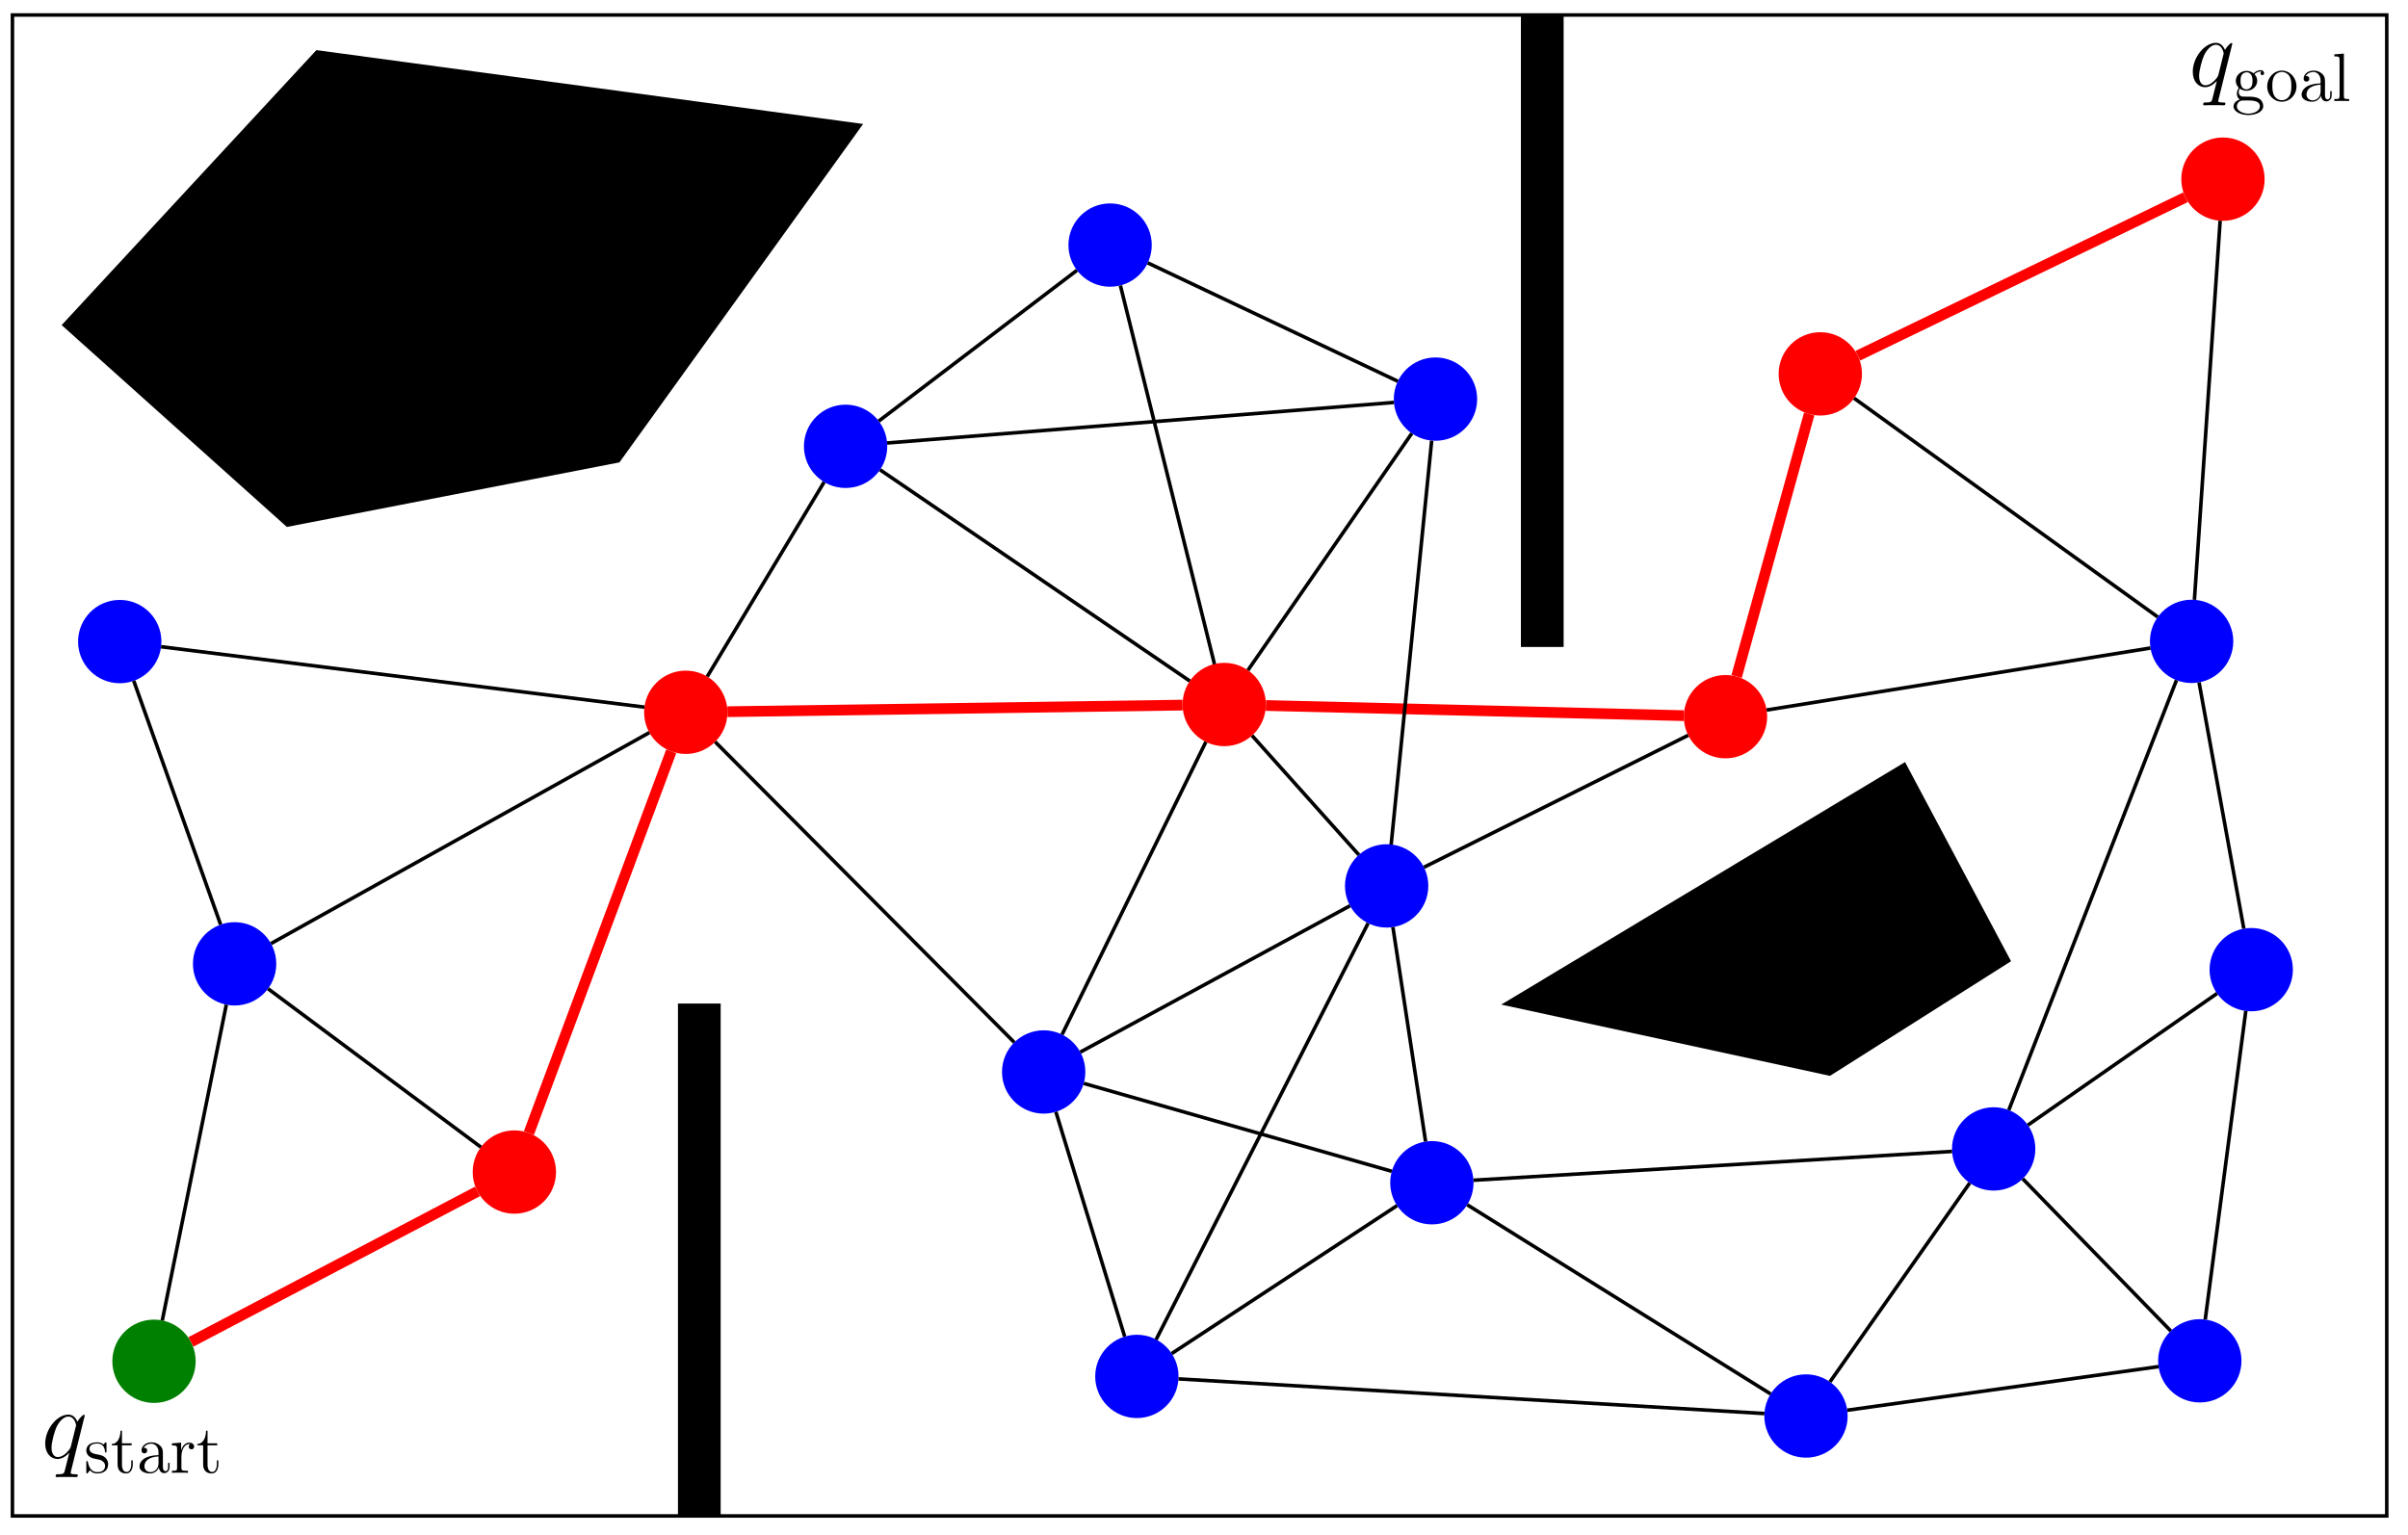 <?xml version="1.0" encoding="UTF-8" standalone="no"?>
<!-- Created with Inkscape (http://www.inkscape.org/) -->

<svg
   version="1.1"
   id="svg1"
   width="673.333"
   height="429.333"
   viewBox="0 0 673.333 429.333"
   sodipodi:docname="PRMpathFinding3.svg"
   inkscape:version="1.3.2 (091e20e, 2023-11-25)"
   xmlns:inkscape="http://www.inkscape.org/namespaces/inkscape"
   xmlns:sodipodi="http://sodipodi.sourceforge.net/DTD/sodipodi-0.dtd"
   xmlns="http://www.w3.org/2000/svg"
   xmlns:svg="http://www.w3.org/2000/svg">
  <defs
     id="defs1" />
  <sodipodi:namedview
     id="namedview1"
     pagecolor="#505050"
     bordercolor="#eeeeee"
     borderopacity="1"
     inkscape:showpageshadow="0"
     inkscape:pageopacity="0"
     inkscape:pagecheckerboard="0"
     inkscape:deskcolor="#505050"
     inkscape:zoom="1.8519802"
     inkscape:cx="336.66666"
     inkscape:cy="214.63512"
     inkscape:window-width="1920"
     inkscape:window-height="1043"
     inkscape:window-x="0"
     inkscape:window-y="0"
     inkscape:window-maximized="1"
     inkscape:current-layer="g1">
    <inkscape:page
       x="0"
       y="0"
       inkscape:label="1"
       id="page1"
       width="673.333"
       height="429.333"
       margin="0"
       bleed="0" />
  </sodipodi:namedview>
  <g
     id="g1"
     inkscape:groupmode="layer"
     inkscape:label="1">
    <path
       id="path1"
       d="m 41.047,285.617 c 0,4.828 -3.914,8.742 -8.742,8.742 -4.828,0 -8.739,-3.914 -8.739,-8.742 0,-4.828 3.911,-8.742 8.739,-8.742 4.828,0 8.742,3.914 8.742,8.742 z"
       style="fill:#008000;fill-opacity:1;fill-rule:nonzero;stroke:none"
       transform="scale(1.333)" />
    <path
       id="path2"
       d="m 57.953,202.23 c 0,4.829 -3.91,8.743 -8.738,8.743 -4.828,0 -8.742,-3.914 -8.742,-8.743 0,-4.828 3.914,-8.742 8.742,-8.742 4.828,0 8.738,3.914 8.738,8.742 z"
       style="fill:#0000ff;fill-opacity:1;fill-rule:nonzero;stroke:none"
       transform="scale(1.333)" />
    <path
       id="path3"
       d="m 152.594,149.449 c 0,4.828 -3.91,8.742 -8.739,8.742 -4.828,0 -8.742,-3.914 -8.742,-8.742 0,-4.828 3.914,-8.742 8.742,-8.742 4.829,0 8.739,3.914 8.739,8.742 z"
       style="fill:#ff0000;fill-opacity:1;fill-rule:nonzero;stroke:none"
       transform="scale(1.333)" />
    <path
       id="path4"
       d="m 227.672,224.914 c 0,4.828 -3.91,8.742 -8.738,8.742 -4.829,0 -8.743,-3.914 -8.743,-8.742 0,-4.828 3.914,-8.742 8.743,-8.742 4.828,0 8.738,3.914 8.738,8.742 z"
       style="fill:#0000ff;fill-opacity:1;fill-rule:nonzero;stroke:none"
       transform="scale(1.333)" />
    <path
       id="path5"
       d="m 309.105,248.156 c 0,4.828 -3.91,8.742 -8.738,8.742 -4.828,0 -8.742,-3.914 -8.742,-8.742 0,-4.828 3.914,-8.742 8.742,-8.742 4.828,0 8.738,3.914 8.738,8.742 z"
       style="fill:#0000ff;fill-opacity:1;fill-rule:nonzero;stroke:none"
       transform="scale(1.333)" />
    <path
       id="path6"
       d="m 299.617,185.875 c 0,4.828 -3.914,8.742 -8.738,8.742 -4.828,0 -8.742,-3.914 -8.742,-8.742 0,-4.828 3.914,-8.742 8.742,-8.742 4.824,0 8.738,3.914 8.738,8.742 z"
       style="fill:#0000ff;fill-opacity:1;fill-rule:nonzero;stroke:none"
       transform="scale(1.333)" />
    <path
       id="path7"
       d="m 370.695,150.371 c 0,4.828 -3.91,8.742 -8.738,8.742 -4.828,0 -8.742,-3.914 -8.742,-8.742 0,-4.828 3.914,-8.742 8.742,-8.742 4.828,0 8.738,3.914 8.738,8.742 z"
       style="fill:#ff0000;fill-opacity:1;fill-rule:nonzero;stroke:none"
       transform="scale(1.333)" />
    <path
       id="path8"
       d="m 186.121,93.645 c 0,4.828 -3.91,8.742 -8.738,8.742 -4.828,0 -8.742,-3.914 -8.742,-8.742 0,-4.829 3.914,-8.743 8.742,-8.743 4.828,0 8.738,3.914 8.738,8.743 z"
       style="fill:#0000ff;fill-opacity:1;fill-rule:nonzero;stroke:none"
       transform="scale(1.333)" />
    <path
       id="path9"
       d="m 265.547,147.816 c 0,4.829 -3.91,8.743 -8.738,8.743 -4.829,0 -8.743,-3.914 -8.743,-8.743 0,-4.828 3.914,-8.742 8.743,-8.742 4.828,0 8.738,3.914 8.738,8.742 z"
       style="fill:#ff0000;fill-opacity:1;fill-rule:nonzero;stroke:none"
       transform="scale(1.333)" />
    <path
       id="path10"
       d="m 241.605,51.422 c 0,4.824 -3.91,8.738 -8.738,8.738 -4.828,0 -8.742,-3.914 -8.742,-8.738 0,-4.828 3.914,-8.742 8.742,-8.742 4.828,0 8.738,3.914 8.738,8.742 z"
       style="fill:#0000ff;fill-opacity:1;fill-rule:nonzero;stroke:none"
       transform="scale(1.333)" />
    <path
       id="path11"
       d="m 309.863,83.738 c 0,4.828 -3.914,8.742 -8.742,8.742 -4.828,0 -8.742,-3.914 -8.742,-8.742 0,-4.828 3.914,-8.742 8.742,-8.742 4.828,0 8.742,3.914 8.742,8.742 z"
       style="fill:#0000ff;fill-opacity:1;fill-rule:nonzero;stroke:none"
       transform="scale(1.333)" />
    <path
       id="path12"
       d="m 468.477,134.57 c 0,4.828 -3.915,8.742 -8.743,8.742 -4.828,0 -8.742,-3.914 -8.742,-8.742 0,-4.828 3.914,-8.742 8.742,-8.742 4.828,0 8.743,3.914 8.743,8.742 z"
       style="fill:#0000ff;fill-opacity:1;fill-rule:nonzero;stroke:none"
       transform="scale(1.333)" />
    <path
       id="path13"
       d="m 390.582,78.445 c 0,4.828 -3.91,8.743 -8.738,8.743 -4.828,0 -8.742,-3.915 -8.742,-8.743 0,-4.828 3.914,-8.742 8.742,-8.742 4.828,0 8.738,3.914 8.738,8.742 z"
       style="fill:#ff0000;fill-opacity:1;fill-rule:nonzero;stroke:none"
       transform="scale(1.333)" />
    <path
       id="path14"
       d="m 33.859,134.613 c 0,4.828 -3.91,8.742 -8.738,8.742 -4.828,0 -8.742,-3.914 -8.742,-8.742 0,-4.828 3.914,-8.742 8.742,-8.742 4.828,0 8.738,3.914 8.738,8.742 z"
       style="fill:#0000ff;fill-opacity:1;fill-rule:nonzero;stroke:none"
       transform="scale(1.333)" />
    <path
       id="path15"
       d="m 116.637,245.914 c 0,4.828 -3.91,8.742 -8.739,8.742 -4.828,0 -8.742,-3.914 -8.742,-8.742 0,-4.828 3.914,-8.742 8.742,-8.742 4.829,0 8.739,3.914 8.739,8.742 z"
       style="fill:#ff0000;fill-opacity:1;fill-rule:nonzero;stroke:none"
       transform="scale(1.333)" />
    <path
       id="path16"
       d="m 17.777,297.012 c 0,-0.094 -0.078,-0.188 -0.187,-0.188 -0.156,0 -0.969,0.75 -1.36,1.469 -0.375,-0.922 -1.015,-1.484 -1.906,-1.484 -2.328,0 -4.844,3.015 -4.844,6.078 0,2.047 1.188,3.234 2.594,3.234 1.094,0 2,-0.828 2.438,-1.297 l 0.015,0.016 -0.781,3.109 -0.187,0.735 c -0.188,0.625 -0.485,0.625 -1.469,0.64 -0.219,0 -0.422,0 -0.422,0.391 0,0.156 0.125,0.203 0.266,0.203 0.281,0 0.656,-0.031 0.953,-0.031 h 2.109 c 0.297,0 0.656,0.031 0.969,0.031 0.125,0 0.359,0 0.359,-0.391 0,-0.203 -0.156,-0.203 -0.469,-0.203 -0.968,0 -1.031,-0.14 -1.031,-0.312 0,-0.094 0.016,-0.125 0.078,-0.391 z m -2.906,6.453 c -0.109,0.344 -0.109,0.39 -0.406,0.781 -0.453,0.578 -1.36,1.469 -2.328,1.469 -0.844,0 -1.328,-0.766 -1.328,-1.985 0,-1.14 0.64,-3.453 1.046,-4.312 0.704,-1.453 1.672,-2.203 2.469,-2.203 1.36,0 1.641,1.703 1.641,1.859 0,0.031 -0.063,0.297 -0.094,0.344 z"
       style="fill:#000000;fill-opacity:1;fill-rule:nonzero;stroke:none"
       transform="scale(1.333)" />
    <path
       id="path17"
       d="m 22.34,302.953 c 0,-0.265 0,-0.328 -0.141,-0.328 -0.109,0 -0.39,0.313 -0.484,0.437 -0.453,-0.359 -0.891,-0.437 -1.36,-0.437 -1.734,0 -2.25,0.937 -2.25,1.734 0,0.157 0,0.657 0.547,1.157 0.469,0.406 0.953,0.5 1.61,0.625 0.781,0.156 0.968,0.203 1.328,0.5 0.265,0.203 0.453,0.531 0.453,0.921 0,0.626 -0.359,1.313 -1.625,1.313 -0.938,0 -1.641,-0.547 -1.953,-1.984 -0.047,-0.25 -0.047,-0.266 -0.063,-0.282 -0.031,-0.062 -0.093,-0.062 -0.14,-0.062 -0.157,0 -0.157,0.078 -0.157,0.328 v 1.953 c 0,0.266 0,0.328 0.141,0.328 0.078,0 0.094,-0.015 0.344,-0.312 0.062,-0.094 0.062,-0.125 0.281,-0.36 0.547,0.672 1.313,0.672 1.563,0.672 1.5,0 2.25,-0.828 2.25,-1.968 0,-0.766 -0.469,-1.235 -0.594,-1.36 -0.516,-0.437 -0.906,-0.531 -1.86,-0.703 -0.421,-0.078 -1.468,-0.281 -1.468,-1.141 0,-0.453 0.297,-1.109 1.593,-1.109 1.563,0 1.641,1.328 1.672,1.781 0.016,0.11 0.11,0.11 0.157,0.11 0.156,0 0.156,-0.063 0.156,-0.328 z"
       style="fill:#000000;fill-opacity:1;fill-rule:nonzero;stroke:none"
       transform="scale(1.333)" />
    <path
       id="path18"
       d="m 25.586,303.25 h 2.031 v -0.422 h -2.031 v -2.64 h -0.313 c -0.015,1.359 -0.531,2.734 -1.828,2.781 v 0.281 h 1.219 v 3.984 c 0,1.594 1.047,1.922 1.813,1.922 0.906,0 1.375,-0.89 1.375,-1.922 v -0.812 h -0.313 v 0.781 c 0,1.031 -0.422,1.641 -0.969,1.641 -0.984,0 -0.984,-1.328 -0.984,-1.578 z"
       style="fill:#000000;fill-opacity:1;fill-rule:nonzero;stroke:none"
       transform="scale(1.333)" />
    <path
       id="path19"
       d="m 34.172,305.188 c 0,-0.782 0,-1.344 -0.625,-1.907 -0.5,-0.469 -1.141,-0.656 -1.781,-0.656 -1.172,0 -2.078,0.766 -2.078,1.703 0,0.406 0.265,0.61 0.609,0.61 0.344,0 0.578,-0.235 0.578,-0.579 0,-0.593 -0.516,-0.593 -0.734,-0.593 0.343,-0.61 1.031,-0.86 1.593,-0.86 0.672,0 1.516,0.547 1.516,1.828 v 0.578 c -2.891,0.047 -3.984,1.25 -3.984,2.36 0,1.125 1.328,1.484 2.203,1.484 0.937,0 1.593,-0.578 1.859,-1.265 0.063,0.687 0.5,1.203 1.125,1.203 0.297,0 1.125,-0.203 1.125,-1.36 v -0.796 h -0.312 v 0.796 c 0,0.828 -0.344,0.938 -0.547,0.938 -0.547,0 -0.547,-0.766 -0.547,-0.969 z M 33.25,307 c 0,1.406 -1.047,1.875 -1.672,1.875 -0.703,0 -1.281,-0.516 -1.281,-1.203 0,-1.891 2.437,-2.063 2.953,-2.094 z"
       style="fill:#000000;fill-opacity:1;fill-rule:nonzero;stroke:none"
       transform="scale(1.333)" />
    <path
       id="path20"
       d="m 38.055,305.672 c 0,-1.391 0.578,-2.688 1.687,-2.688 0.11,0 0.141,0 0.203,0 -0.125,0.063 -0.343,0.157 -0.343,0.532 0,0.422 0.328,0.578 0.546,0.578 0.297,0 0.579,-0.188 0.579,-0.578 0,-0.422 -0.391,-0.828 -1,-0.828 -1.219,0 -1.641,1.328 -1.719,1.593 h -0.016 v -1.593 l -1.922,0.156 v 0.422 c 0.969,0 1.078,0.093 1.078,0.796 v 3.891 c 0,0.641 -0.156,0.641 -1.078,0.641 v 0.422 c 0.391,-0.032 1.188,-0.032 1.61,-0.032 0.39,0 1.406,0 1.75,0.032 v -0.422 h -0.297 c -1.047,0 -1.078,-0.156 -1.078,-0.672 z"
       style="fill:#000000;fill-opacity:1;fill-rule:nonzero;stroke:none"
       transform="scale(1.333)" />
    <path
       id="path21"
       d="m 43.535,303.25 h 2.031 v -0.422 h -2.031 v -2.64 h -0.312 c -0.016,1.359 -0.532,2.734 -1.828,2.781 v 0.281 h 1.218 v 3.984 c 0,1.594 1.047,1.922 1.813,1.922 0.906,0 1.375,-0.89 1.375,-1.922 v -0.812 h -0.313 v 0.781 c 0,1.031 -0.422,1.641 -0.968,1.641 -0.985,0 -0.985,-1.328 -0.985,-1.578 z"
       style="fill:#000000;fill-opacity:1;fill-rule:nonzero;stroke:none"
       transform="scale(1.333)" />
    <path
       id="path22"
       d="M 2.609,3.145 H 500.671 V 318.071 H 2.609 Z"
       style="fill:none;stroke:#000000;stroke-width:0.74;stroke-linecap:butt;stroke-linejoin:miter;stroke-miterlimit:4;stroke-dasharray:none;stroke-opacity:1"
       transform="scale(1.333)" />
    <path
       id="path23"
       d="m 475.051,37.59 c 0,4.828 -3.914,8.742 -8.742,8.742 -4.829,0 -8.739,-3.914 -8.739,-8.742 0,-4.828 3.91,-8.742 8.739,-8.742 4.828,0 8.742,3.914 8.742,8.742 z"
       style="fill:#ff0000;fill-opacity:1;fill-rule:nonzero;stroke:none"
       transform="scale(1.333)" />
    <path
       id="path24"
       d="m 468.273,9.191 c 0,-0.093 -0.078,-0.187 -0.187,-0.187 -0.156,0 -0.969,0.75 -1.359,1.469 -0.375,-0.922 -1.016,-1.485 -1.907,-1.485 -2.328,0 -4.843,3.016 -4.843,6.078 0,2.047 1.187,3.235 2.593,3.235 1.094,0 2,-0.828 2.438,-1.297 l 0.015,0.016 -0.781,3.109 -0.187,0.734 c -0.188,0.625 -0.485,0.625 -1.469,0.641 -0.219,0 -0.422,0 -0.422,0.391 0,0.156 0.125,0.203 0.266,0.203 0.281,0 0.656,-0.032 0.953,-0.032 h 2.109 c 0.297,0 0.656,0.032 0.969,0.032 0.125,0 0.359,0 0.359,-0.391 0,-0.203 -0.156,-0.203 -0.468,-0.203 -0.969,0 -1.032,-0.141 -1.032,-0.313 0,-0.093 0.016,-0.125 0.078,-0.39 z m -2.906,6.454 c -0.109,0.343 -0.109,0.39 -0.406,0.781 -0.453,0.578 -1.359,1.469 -2.328,1.469 -0.844,0 -1.328,-0.766 -1.328,-1.985 0,-1.14 0.64,-3.453 1.047,-4.312 0.703,-1.453 1.671,-2.203 2.468,-2.203 1.36,0 1.641,1.703 1.641,1.859 0,0.031 -0.063,0.297 -0.094,0.344 z"
       style="fill:#000000;fill-opacity:1;fill-rule:nonzero;stroke:none"
       transform="scale(1.333)" />
    <path
       id="path25"
       d="m 469.836,18.605 c 0.672,0.438 1.25,0.438 1.406,0.438 1.297,0 2.25,-0.969 2.25,-2.078 0,-0.391 -0.109,-0.922 -0.562,-1.391 0.547,-0.578 1.234,-0.578 1.297,-0.578 0.062,0 0.125,0 0.187,0.031 -0.141,0.063 -0.219,0.203 -0.219,0.36 0,0.203 0.141,0.375 0.375,0.375 0.125,0 0.375,-0.078 0.375,-0.391 0,-0.25 -0.203,-0.656 -0.703,-0.656 -0.75,0 -1.297,0.453 -1.5,0.672 -0.437,-0.328 -0.937,-0.516 -1.484,-0.516 -1.281,0 -2.25,0.984 -2.25,2.078 0,0.828 0.5,1.36 0.64,1.485 -0.171,0.218 -0.421,0.625 -0.421,1.187 0,0.828 0.5,1.188 0.609,1.266 -0.656,0.187 -1.313,0.703 -1.313,1.453 0,0.984 1.344,1.797 3.11,1.797 1.703,0 3.125,-0.75 3.125,-1.828 0,-0.36 -0.094,-1.204 -0.953,-1.657 -0.735,-0.375 -1.453,-0.375 -2.688,-0.375 -0.875,0 -0.969,0 -1.234,-0.265 -0.141,-0.141 -0.266,-0.422 -0.266,-0.719 0,-0.25 0.078,-0.484 0.219,-0.688 z m 1.422,0.141 c -1.266,0 -1.266,-1.453 -1.266,-1.781 0,-0.25 0,-0.844 0.25,-1.235 0.266,-0.406 0.703,-0.562 1,-0.562 1.266,0 1.266,1.453 1.266,1.781 0,0.266 0,0.844 -0.25,1.235 -0.266,0.421 -0.703,0.562 -1,0.562 z m 0.39,5.094 c -1.375,0 -2.421,-0.703 -2.421,-1.516 0,-0.125 0.031,-0.687 0.562,-1.047 0.328,-0.203 0.453,-0.203 1.453,-0.203 1.188,0 2.813,0 2.813,1.25 0,0.844 -1.094,1.516 -2.407,1.516 z"
       style="fill:#000000;fill-opacity:1;fill-rule:nonzero;stroke:none"
       transform="scale(1.333)" />
    <path
       id="path26"
       d="m 481.734,18.137 c 0,-1.86 -1.406,-3.328 -3.062,-3.328 -1.719,0 -3.078,1.515 -3.078,3.328 0,1.828 1.422,3.203 3.062,3.203 1.688,0 3.078,-1.406 3.078,-3.203 z m -3.062,2.89 c -0.531,0 -1.172,-0.234 -1.594,-0.937 -0.39,-0.641 -0.406,-1.485 -0.406,-2.094 0,-0.547 0,-1.422 0.453,-2.062 0.391,-0.61 1.031,-0.844 1.531,-0.844 0.563,0 1.156,0.25 1.547,0.812 0.453,0.657 0.453,1.563 0.453,2.094 0,0.5 0,1.391 -0.375,2.063 -0.406,0.703 -1.062,0.968 -1.609,0.968 z"
       style="fill:#000000;fill-opacity:1;fill-rule:nonzero;stroke:none"
       transform="scale(1.333)" />
    <path
       id="path27"
       d="m 487.715,17.371 c 0,-0.781 0,-1.344 -0.625,-1.906 -0.5,-0.469 -1.141,-0.656 -1.781,-0.656 -1.172,0 -2.079,0.765 -2.079,1.703 0,0.406 0.266,0.609 0.61,0.609 0.344,0 0.578,-0.234 0.578,-0.578 0,-0.594 -0.516,-0.594 -0.734,-0.594 0.343,-0.609 1.031,-0.859 1.593,-0.859 0.672,0 1.516,0.547 1.516,1.828 v 0.578 c -2.891,0.047 -3.984,1.25 -3.984,2.359 0,1.125 1.328,1.485 2.203,1.485 0.937,0 1.593,-0.578 1.859,-1.266 0.063,0.688 0.5,1.203 1.125,1.203 0.297,0 1.125,-0.203 1.125,-1.359 v -0.797 h -0.312 v 0.797 c 0,0.828 -0.344,0.937 -0.547,0.937 -0.547,0 -0.547,-0.765 -0.547,-0.968 z m -0.922,1.813 c 0,1.406 -1.047,1.875 -1.672,1.875 -0.703,0 -1.281,-0.516 -1.281,-1.204 0,-1.89 2.437,-2.062 2.953,-2.093 z"
       style="fill:#000000;fill-opacity:1;fill-rule:nonzero;stroke:none"
       transform="scale(1.333)" />
    <path
       id="path28"
       d="m 491.676,11.246 -2,0.156 v 0.422 c 0.984,0 1.094,0.094 1.094,0.797 v 7.516 c 0,0.64 -0.157,0.64 -1.094,0.64 v 0.422 c 0.406,-0.031 1.109,-0.031 1.547,-0.031 0.422,0 1.14,0 1.547,0.031 v -0.422 c -0.922,0 -1.094,0 -1.094,-0.64 z"
       style="fill:#000000;fill-opacity:1;fill-rule:nonzero;stroke:none"
       transform="scale(1.333)" />
    <path
       id="path29"
       d="m 142.496,210.84 h 8.398 v 106.938 h -8.398 z"
       style="fill:#000000;fill-opacity:1;fill-rule:evenodd;stroke:#000000;stroke-width:0.56;stroke-linecap:butt;stroke-linejoin:miter;stroke-miterlimit:4;stroke-dasharray:none;stroke-opacity:1"
       transform="scale(1.333)" />
    <path
       id="path30"
       d="m 319.352,3.395 h 8.34 v 132.039 h -8.34 z"
       style="fill:#000000;fill-opacity:1;fill-rule:evenodd;stroke:#000000;stroke-width:0.62;stroke-linecap:butt;stroke-linejoin:miter;stroke-miterlimit:4;stroke-dasharray:none;stroke-opacity:1"
       transform="scale(1.333)" />
    <path
       id="path31"
       d="M 13.469,68.184 60.289,110.16 129.719,96.676 180.391,26.297 66.512,10.914 Z"
       style="fill:#000000;fill-opacity:1;fill-rule:evenodd;stroke:#000000;stroke-width:0.75;stroke-linecap:butt;stroke-linejoin:miter;stroke-miterlimit:4;stroke-dasharray:none;stroke-opacity:1"
       transform="scale(1.333)" />
    <path
       id="path32"
       d="m 315.512,210.68 84.027,-50.473 22.027,41.398 -37.726,23.891 z"
       style="fill:#000000;fill-opacity:1;fill-rule:evenodd;stroke:#000000;stroke-width:0.444;stroke-linecap:butt;stroke-linejoin:miter;stroke-miterlimit:4;stroke-dasharray:none;stroke-opacity:1"
       transform="scale(1.333)" />
    <path
       id="path33"
       d="m 247.223,288.797 c 0,4.824 -3.911,8.738 -8.739,8.738 -4.828,0 -8.742,-3.914 -8.742,-8.738 0,-4.828 3.914,-8.742 8.742,-8.742 4.828,0 8.739,3.914 8.739,8.742 z"
       style="fill:#0000ff;fill-opacity:1;fill-rule:nonzero;stroke:none"
       transform="scale(1.333)" />
    <path
       id="path34"
       d="m 387.582,297.102 c 0,4.828 -3.91,8.742 -8.738,8.742 -4.828,0 -8.742,-3.914 -8.742,-8.742 0,-4.829 3.914,-8.743 8.742,-8.743 4.828,0 8.738,3.914 8.738,8.743 z"
       style="fill:#0000ff;fill-opacity:1;fill-rule:nonzero;stroke:none"
       transform="scale(1.333)" />
    <path
       id="path35"
       d="m 426.953,241.062 c 0,4.829 -3.914,8.743 -8.742,8.743 -4.828,0 -8.742,-3.914 -8.742,-8.743 0,-4.828 3.914,-8.742 8.742,-8.742 4.828,0 8.742,3.914 8.742,8.742 z"
       style="fill:#0000ff;fill-opacity:1;fill-rule:nonzero;stroke:none"
       transform="scale(1.333)" />
    <path
       id="path36"
       d="m 470.195,285.52 c 0,4.828 -3.914,8.742 -8.742,8.742 -4.828,0 -8.742,-3.914 -8.742,-8.742 0,-4.825 3.914,-8.739 8.742,-8.739 4.828,0 8.742,3.914 8.742,8.739 z"
       style="fill:#0000ff;fill-opacity:1;fill-rule:nonzero;stroke:none"
       transform="scale(1.333)" />
    <path
       id="path37"
       d="m 480.98,203.449 c 0,4.828 -3.91,8.742 -8.738,8.742 -4.828,0 -8.742,-3.914 -8.742,-8.742 0,-4.828 3.914,-8.742 8.742,-8.742 4.828,0 8.738,3.914 8.738,8.742 z"
       style="fill:#0000ff;fill-opacity:1;fill-rule:nonzero;stroke:none"
       transform="scale(1.333)" />
    <path
       id="path38"
       d="m 34.043,277.051 13.434,-66.25"
       style="fill:none;stroke:#000000;stroke-width:0.75;stroke-linecap:butt;stroke-linejoin:miter;stroke-miterlimit:4;stroke-dasharray:none;stroke-opacity:1"
       transform="scale(1.333)" />
    <path
       id="path39"
       d="m 56.227,207.453 44.66,33.242"
       style="fill:none;stroke:#000000;stroke-width:0.75;stroke-linecap:butt;stroke-linejoin:miter;stroke-miterlimit:4;stroke-dasharray:none;stroke-opacity:1"
       transform="scale(1.333)" />
    <path
       id="path40"
       d="M 100.156,249.98 40.047,281.555"
       style="fill:none;stroke:#ff0000;stroke-width:2.25;stroke-linecap:butt;stroke-linejoin:miter;stroke-miterlimit:4;stroke-dasharray:none;stroke-opacity:1"
       transform="scale(1.333)" />
    <path
       id="path41"
       d="m 110.949,237.723 29.852,-80.078"
       style="fill:none;stroke:#ff0000;stroke-width:2.25;stroke-linecap:butt;stroke-linejoin:miter;stroke-miterlimit:4;stroke-dasharray:none;stroke-opacity:1"
       transform="scale(1.333)" />
    <path
       id="path42"
       d="M 135.18,148.367 33.793,135.695"
       style="fill:none;stroke:#000000;stroke-width:0.75;stroke-linecap:butt;stroke-linejoin:miter;stroke-miterlimit:4;stroke-dasharray:none;stroke-opacity:1"
       transform="scale(1.333)" />
    <path
       id="path43"
       d="m 28.055,142.852 18.222,51.144"
       style="fill:none;stroke:#000000;stroke-width:0.75;stroke-linecap:butt;stroke-linejoin:miter;stroke-miterlimit:4;stroke-dasharray:none;stroke-opacity:1"
       transform="scale(1.333)" />
    <path
       id="path44"
       d="M 136.219,153.707 56.848,197.973"
       style="fill:none;stroke:#000000;stroke-width:0.75;stroke-linecap:butt;stroke-linejoin:miter;stroke-miterlimit:4;stroke-dasharray:none;stroke-opacity:1"
       transform="scale(1.333)" />
    <path
       id="path45"
       d="m 148.359,141.953 24.52,-40.816"
       style="fill:none;stroke:#000000;stroke-width:0.75;stroke-linecap:butt;stroke-linejoin:miter;stroke-miterlimit:4;stroke-dasharray:none;stroke-opacity:1"
       transform="scale(1.333)" />
    <path
       id="path46"
       d="M 184.336,88.348 225.91,56.715"
       style="fill:none;stroke:#000000;stroke-width:0.75;stroke-linecap:butt;stroke-linejoin:miter;stroke-miterlimit:4;stroke-dasharray:none;stroke-opacity:1"
       transform="scale(1.333)" />
    <path
       id="path47"
       d="m 240.766,55.16 52.453,24.836"
       style="fill:none;stroke:#000000;stroke-width:0.75;stroke-linecap:butt;stroke-linejoin:miter;stroke-miterlimit:4;stroke-dasharray:none;stroke-opacity:1"
       transform="scale(1.333)" />
    <path
       id="path48"
       d="m 296.148,90.93 -34.367,49.695"
       style="fill:none;stroke:#000000;stroke-width:0.75;stroke-linecap:butt;stroke-linejoin:miter;stroke-miterlimit:4;stroke-dasharray:none;stroke-opacity:1"
       transform="scale(1.333)" />
    <path
       id="path49"
       d="M 249.586,142.891 184.602,98.57"
       style="fill:none;stroke:#000000;stroke-width:0.75;stroke-linecap:butt;stroke-linejoin:miter;stroke-miterlimit:4;stroke-dasharray:none;stroke-opacity:1"
       transform="scale(1.333)" />
    <path
       id="path50"
       d="M 186.094,92.945 292.406,84.438"
       style="fill:none;stroke:#000000;stroke-width:0.75;stroke-linecap:butt;stroke-linejoin:miter;stroke-miterlimit:4;stroke-dasharray:none;stroke-opacity:1"
       transform="scale(1.333)" />
    <path
       id="path51"
       d="m 152.594,149.324 95.472,-1.383"
       style="fill:none;stroke:#ff0000;stroke-width:2.25;stroke-linecap:butt;stroke-linejoin:miter;stroke-miterlimit:4;stroke-dasharray:none;stroke-opacity:1"
       transform="scale(1.333)" />
    <path
       id="path52"
       d="m 252.953,155.664 -30.164,61.402"
       style="fill:none;stroke:#000000;stroke-width:0.75;stroke-linecap:butt;stroke-linejoin:miter;stroke-miterlimit:4;stroke-dasharray:none;stroke-opacity:1"
       transform="scale(1.333)" />
    <path
       id="path53"
       d="M 212.77,218.719 150.02,155.648"
       style="fill:none;stroke:#000000;stroke-width:0.75;stroke-linecap:butt;stroke-linejoin:miter;stroke-miterlimit:4;stroke-dasharray:none;stroke-opacity:1"
       transform="scale(1.333)" />
    <path
       id="path54"
       d="m 283.191,190.047 -56.574,30.699"
       style="fill:none;stroke:#000000;stroke-width:0.75;stroke-linecap:butt;stroke-linejoin:miter;stroke-miterlimit:4;stroke-dasharray:none;stroke-opacity:1"
       transform="scale(1.333)" />
    <path
       id="path55"
       d="m 262.637,154.332 22.41,25.031"
       style="fill:none;stroke:#000000;stroke-width:0.75;stroke-linecap:butt;stroke-linejoin:miter;stroke-miterlimit:4;stroke-dasharray:none;stroke-opacity:1"
       transform="scale(1.333)" />
    <path
       id="path56"
       d="m 354.133,154.277 -55.438,27.692"
       style="fill:none;stroke:#000000;stroke-width:0.75;stroke-linecap:butt;stroke-linejoin:miter;stroke-miterlimit:4;stroke-dasharray:none;stroke-opacity:1"
       transform="scale(1.333)" />
    <path
       id="path57"
       d="m 221.492,233.277 14.43,47.157"
       style="fill:none;stroke:#000000;stroke-width:0.75;stroke-linecap:butt;stroke-linejoin:miter;stroke-miterlimit:4;stroke-dasharray:none;stroke-opacity:1"
       transform="scale(1.333)" />
    <path
       id="path58"
       d="m 245.789,283.996 47.27,-31.039"
       style="fill:none;stroke:#000000;stroke-width:0.75;stroke-linecap:butt;stroke-linejoin:miter;stroke-miterlimit:4;stroke-dasharray:none;stroke-opacity:1"
       transform="scale(1.333)" />
    <path
       id="path59"
       d="M 299.047,239.516 292.191,194.52"
       style="fill:none;stroke:#000000;stroke-width:0.75;stroke-linecap:butt;stroke-linejoin:miter;stroke-miterlimit:4;stroke-dasharray:none;stroke-opacity:1"
       transform="scale(1.333)" />
    <path
       id="path60"
       d="m 227.34,227.316 64.617,18.442"
       style="fill:none;stroke:#000000;stroke-width:0.75;stroke-linecap:butt;stroke-linejoin:miter;stroke-miterlimit:4;stroke-dasharray:none;stroke-opacity:1"
       transform="scale(1.333)" />
    <path
       id="path61"
       d="m 307.781,252.785 63.645,39.692"
       style="fill:none;stroke:#000000;stroke-width:0.75;stroke-linecap:butt;stroke-linejoin:miter;stroke-miterlimit:4;stroke-dasharray:none;stroke-opacity:1"
       transform="scale(1.333)" />
    <path
       id="path62"
       d="m 383.867,289.945 29.321,-41.73"
       style="fill:none;stroke:#000000;stroke-width:0.75;stroke-linecap:butt;stroke-linejoin:miter;stroke-miterlimit:4;stroke-dasharray:none;stroke-opacity:1"
       transform="scale(1.333)" />
    <path
       id="path63"
       d="M 409.484,241.586 309.09,247.633"
       style="fill:none;stroke:#000000;stroke-width:0.75;stroke-linecap:butt;stroke-linejoin:miter;stroke-miterlimit:4;stroke-dasharray:none;stroke-opacity:1"
       transform="scale(1.333)" />
    <path
       id="path64"
       d="m 424.305,247.328 31.054,31.926"
       style="fill:none;stroke:#000000;stroke-width:0.75;stroke-linecap:butt;stroke-linejoin:miter;stroke-miterlimit:4;stroke-dasharray:none;stroke-opacity:1"
       transform="scale(1.333)" />
    <path
       id="path65"
       d="m 425.387,236.066 39.679,-27.621"
       style="fill:none;stroke:#000000;stroke-width:0.75;stroke-linecap:butt;stroke-linejoin:miter;stroke-miterlimit:4;stroke-dasharray:none;stroke-opacity:1"
       transform="scale(1.333)" />
    <path
       id="path66"
       d="m 471.102,212.117 -8.508,64.735"
       style="fill:none;stroke:#000000;stroke-width:0.75;stroke-linecap:butt;stroke-linejoin:miter;stroke-miterlimit:4;stroke-dasharray:none;stroke-opacity:1"
       transform="scale(1.333)" />
    <path
       id="path67"
       d="m 470.68,194.848 -9.383,-51.672"
       style="fill:none;stroke:#000000;stroke-width:0.75;stroke-linecap:butt;stroke-linejoin:miter;stroke-miterlimit:4;stroke-dasharray:none;stroke-opacity:1"
       transform="scale(1.333)" />
    <path
       id="path68"
       d="m 421.387,232.914 35.172,-90.195"
       style="fill:none;stroke:#000000;stroke-width:0.75;stroke-linecap:butt;stroke-linejoin:miter;stroke-miterlimit:4;stroke-dasharray:none;stroke-opacity:1"
       transform="scale(1.333)" />
    <path
       id="path69"
       d="m 451.105,135.965 -80.523,13.012"
       style="fill:none;stroke:#000000;stroke-width:0.75;stroke-linecap:butt;stroke-linejoin:miter;stroke-miterlimit:4;stroke-dasharray:none;stroke-opacity:1"
       transform="scale(1.333)" />
    <path
       id="path70"
       d="m 364.285,141.941 15.227,-55.07"
       style="fill:#000000;stroke:#ff0000;stroke-width:2.25;stroke-linecap:butt;stroke-linejoin:miter;stroke-miterlimit:4;stroke-dasharray:none;stroke-opacity:1"
       transform="scale(1.333)" />
    <path
       id="path71"
       d="m 353.215,150.156 -87.672,-2.129"
       style="fill:none;stroke:#ff0000;stroke-width:2.25;stroke-linecap:butt;stroke-linejoin:miter;stroke-miterlimit:4;stroke-dasharray:none;stroke-opacity:1"
       transform="scale(1.333)" />
    <path
       id="path72"
       d="m 388.934,83.555 63.707,45.906"
       style="fill:none;stroke:#000000;stroke-width:0.75;stroke-linecap:butt;stroke-linejoin:miter;stroke-miterlimit:4;stroke-dasharray:none;stroke-opacity:1"
       transform="scale(1.333)" />
    <path
       id="path73"
       d="m 460.324,125.848 5.395,-79.535"
       style="fill:none;stroke:#000000;stroke-width:0.75;stroke-linecap:butt;stroke-linejoin:miter;stroke-miterlimit:4;stroke-dasharray:none;stroke-opacity:1"
       transform="scale(1.333)" />
    <path
       id="path74"
       d="m 387.5,295.887 65.297,-9.153"
       style="fill:none;stroke:#000000;stroke-width:0.75;stroke-linecap:butt;stroke-linejoin:miter;stroke-miterlimit:4;stroke-dasharray:none;stroke-opacity:1"
       transform="scale(1.333)" />
    <path
       id="path75"
       d="M 458.438,41.395 389.711,74.637"
       style="fill:#ff0000;fill-opacity:1;fill-rule:evenodd;stroke:#ff0000;stroke-width:2.25;stroke-linecap:butt;stroke-linejoin:miter;stroke-miterlimit:4;stroke-dasharray:none;stroke-opacity:1"
       transform="scale(1.333)" />
    <path
       id="path76"
       d="m 247.207,289.313 122.91,7.273"
       style="fill:none;stroke:#000000;stroke-width:0.75;stroke-linecap:butt;stroke-linejoin:miter;stroke-miterlimit:4;stroke-dasharray:none;stroke-opacity:1"
       transform="scale(1.333)" />
    <path
       style="fill:none;fill-rule:evenodd;stroke:#000000;stroke-width:1px;stroke-linecap:butt;stroke-linejoin:miter;stroke-opacity:1"
       d="M 388.999,236.234 400.331,123.249"
       id="path78"
       inkscape:connector-type="polyline"
       inkscape:connector-curvature="0"
       inkscape:connection-start="#path6"
       inkscape:connection-end="#path11" />
    <path
       style="fill:none;fill-rule:evenodd;stroke:#000000;stroke-width:1px;stroke-linecap:butt;stroke-linejoin:miter;stroke-opacity:1"
       d="M 313.296,79.873 339.598,185.774"
       id="path79"
       inkscape:connector-type="polyline"
       inkscape:connector-curvature="0"
       inkscape:connection-start="#path10"
       inkscape:connection-end="#path9" />
    <path
       style="fill:none;fill-rule:evenodd;stroke:#000000;stroke-width:1px;stroke-linecap:butt;stroke-linejoin:miter;stroke-opacity:1"
       d="M 323.265,374.672 382.547,258.222"
       id="path80"
       inkscape:connector-type="polyline"
       inkscape:connector-curvature="0"
       inkscape:connection-start="#path33"
       inkscape:connection-end="#path6" />
  </g>
</svg>
